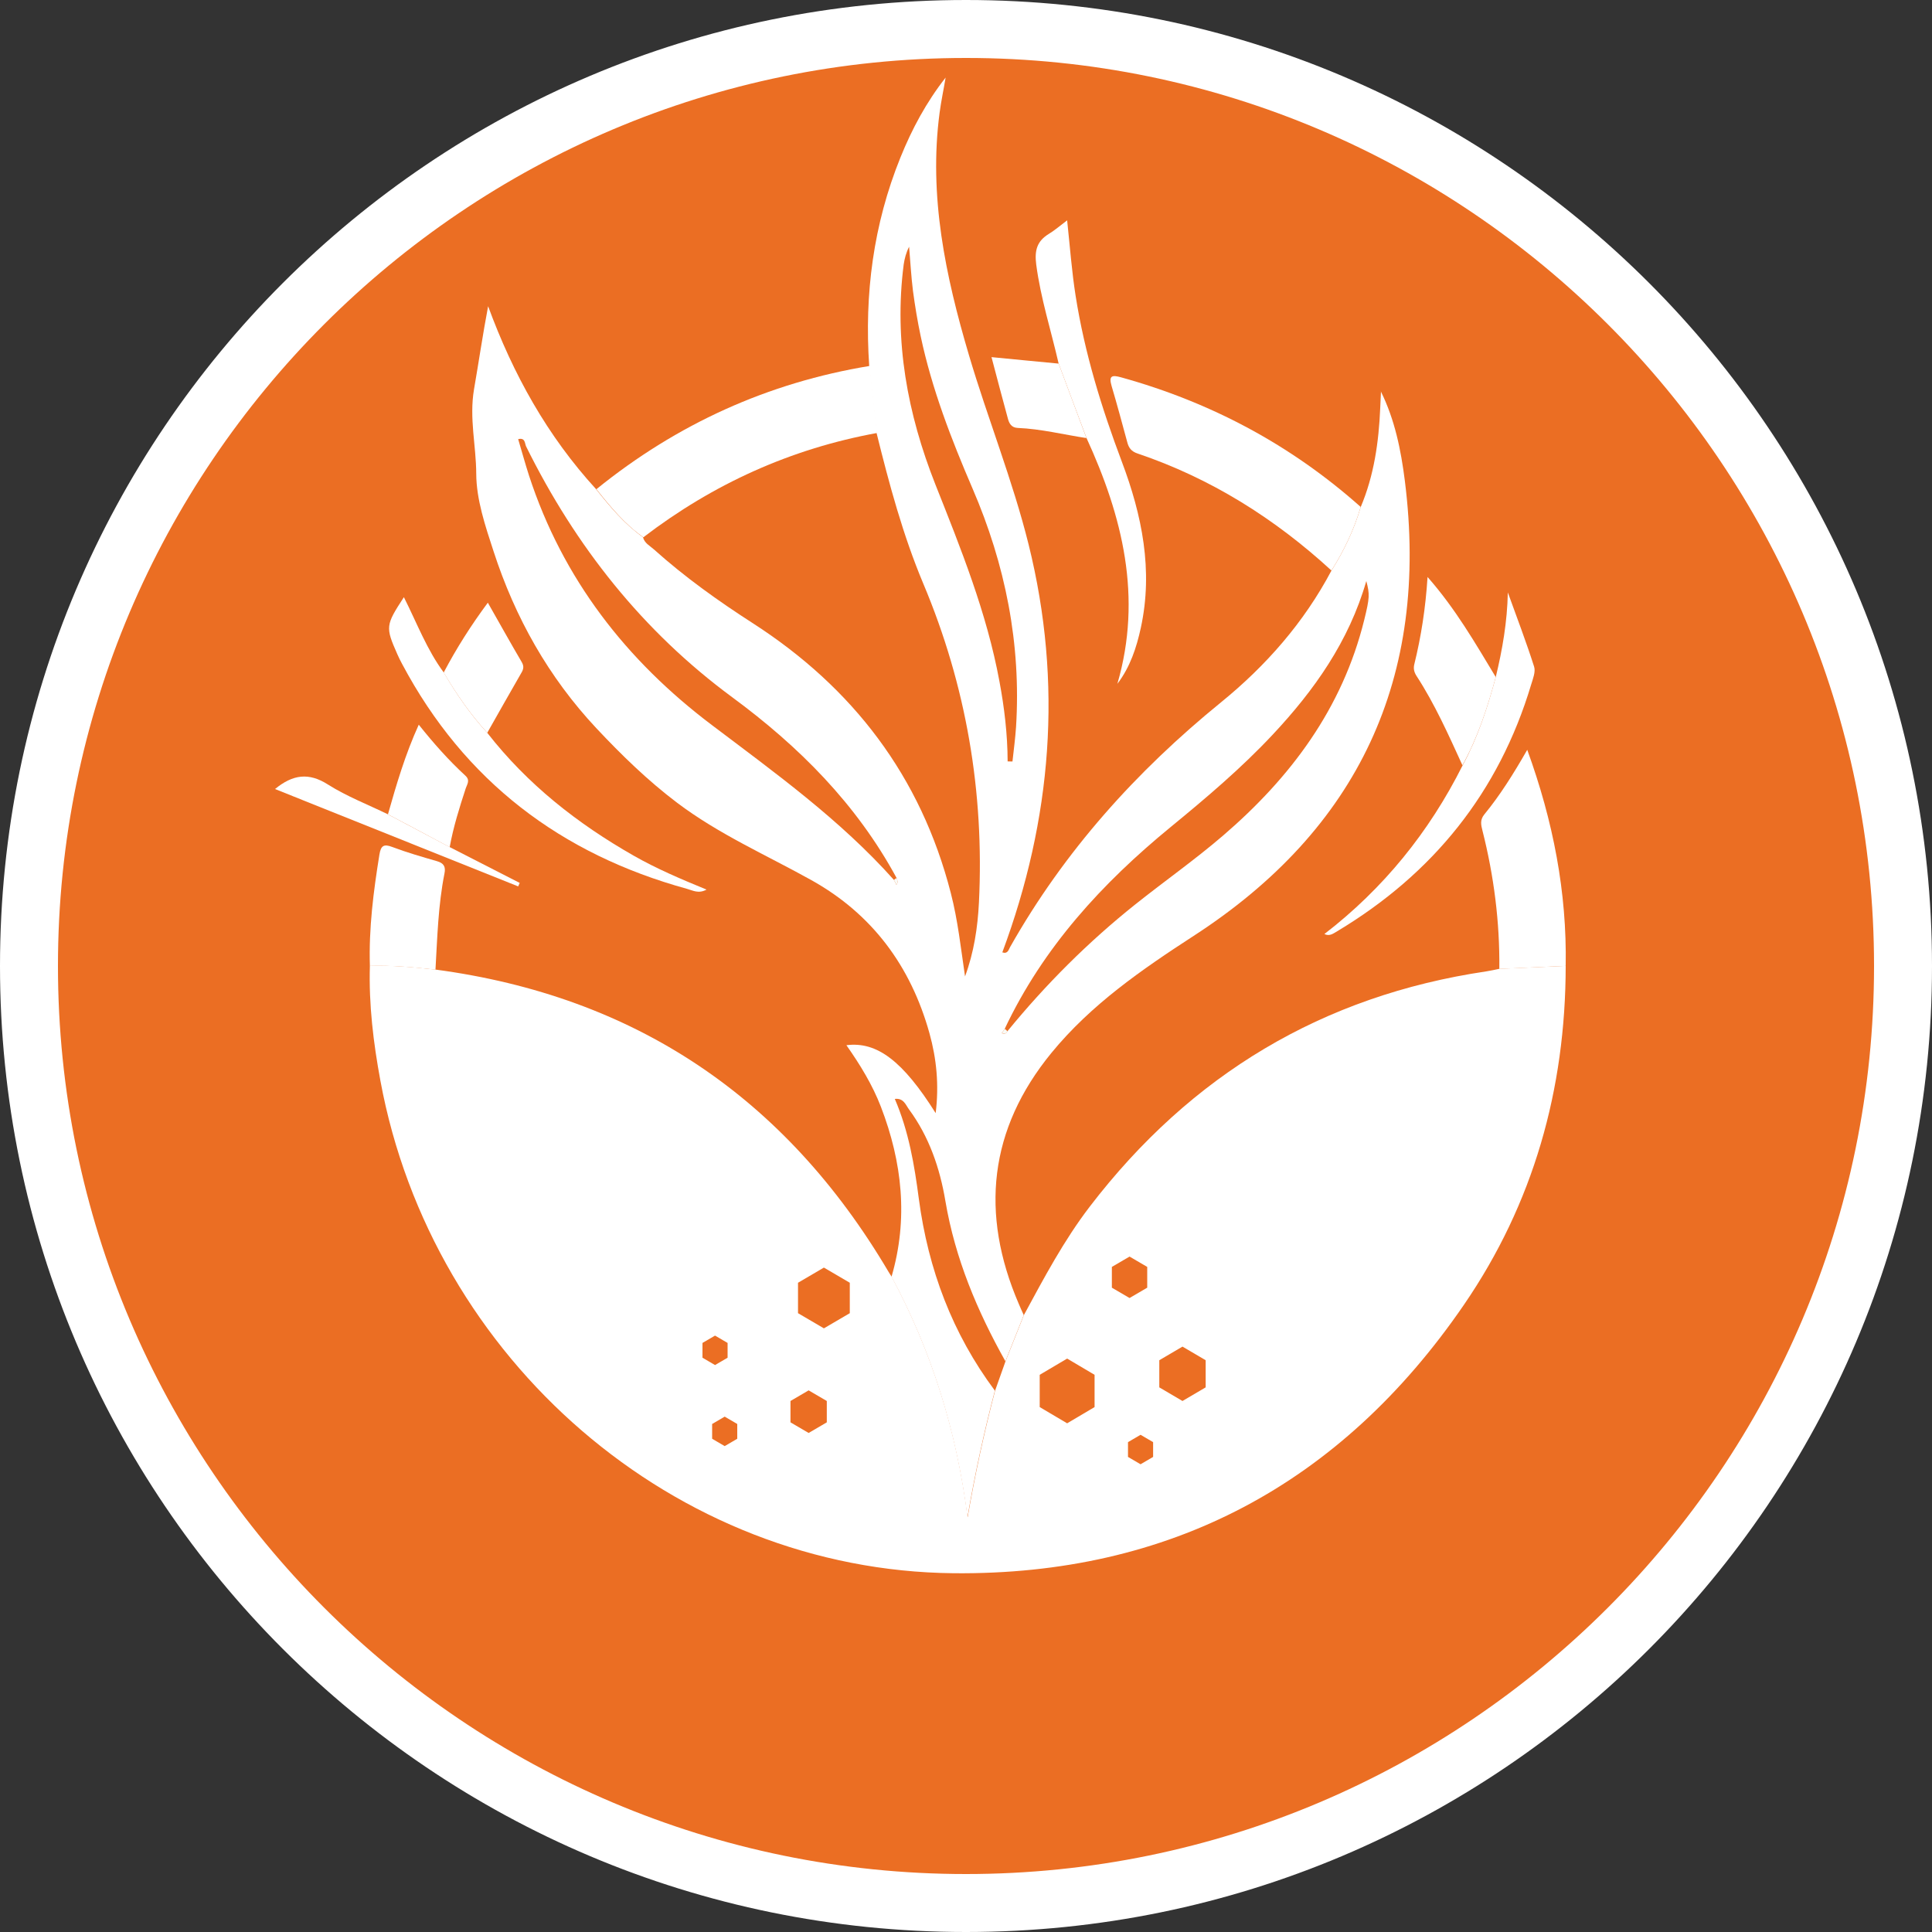 <?xml version="1.0" encoding="UTF-8" standalone="no"?>
<!-- Generator: Adobe Illustrator 25.3.1, SVG Export Plug-In . SVG Version: 6.00 Build 0)  -->

<svg
   version="1.1"
   id="Layer_1"
   x="0px"
   y="0px"
   viewBox="0 0 200 200"
   style="enable-background:new 0 0 200 200;"
   xml:space="preserve"
   sodipodi:docname="icon.svg"
   inkscape:version="1.1 (c4e8f9ed74, 2021-05-24)"
   xmlns:inkscape="http://www.inkscape.org/namespaces/inkscape"
   xmlns:sodipodi="http://sodipodi.sourceforge.net/DTD/sodipodi-0.dtd"
   xmlns="http://www.w3.org/2000/svg"
   xmlns:svg="http://www.w3.org/2000/svg"><rect x="0" y="0" width="200" height="200" fill="#333333" stroke="none"/><defs
   id="defs268" /><sodipodi:namedview
   id="namedview266"
   pagecolor="#ffffff"
   bordercolor="#666666"
   borderopacity="1.0"
   inkscape:pageshadow="2"
   inkscape:pageopacity="0.0"
   inkscape:pagecheckerboard="0"
   showgrid="false"
   inkscape:zoom="2.9238865"
   inkscape:cx="32.662006"
   inkscape:cy="100.03808"
   inkscape:window-width="1920"
   inkscape:window-height="1042"
   inkscape:window-x="0"
   inkscape:window-y="38"
   inkscape:window-maximized="1"
   inkscape:current-layer="Layer_1" />
<style
   type="text/css"
   id="style199">
	.st0{fill:#FFFFFF;}
	.st1{fill:#EB6E23;}
	.st2{fill:none;}
	.st3{fill:#F9FBF7;}
</style>

<ellipse
   style="fill:#ffffff;fill-opacity:0.985;stroke:none;stroke-width:3.631;stroke-linecap:round"
   id="path452"
   cx="98.566"
   cy="95.853"
   rx="87.908"
   ry="88.412" /><g
   id="g207">
	<circle
   class="st1"
   cx="100"
   cy="100"
   r="97"
   id="circle203" />
	<path
   class="st0"
   d="M100,6c51.83,0,94,42.17,94,94s-42.17,94-94,94S6,151.83,6,100S48.17,6,100,6 M100,0C44.77,0,0,44.77,0,100   s44.77,100,100,100s100-44.77,100-100S155.23,0,100,0L100,0z"
   id="path205" />
</g>
<rect
   x="21.7"
   y="6.02"
   class="st2"
   width="157.23"
   height="159.81"
   id="rect209" />
<path
   class="st0"
   d="M105.98,136.14c-0.63,1.6-1.27,3.19-1.9,4.78c-2.91-5.19-5.2-10.62-6.21-16.57c-0.57-3.42-1.69-6.69-3.78-9.52  c-0.33-0.45-0.55-1.18-1.46-1.07c1.45,3.36,2.03,6.86,2.49,10.36c0.97,7.3,3.48,13.95,7.87,19.84c-1.13,4.31-2.08,8.67-2.84,13.11  c-1.12-8.85-3.69-17.13-7.86-24.9c1.75-6,1.11-11.85-1.1-17.6c-0.88-2.28-2.15-4.35-3.57-6.37c3.16-0.41,5.85,1.64,9.24,7.03  c0.36-2.93,0.09-5.63-0.64-8.26c-1.94-6.97-5.94-12.35-12.21-15.85c-4.68-2.61-9.59-4.75-13.93-8.03c-3.04-2.3-5.74-4.93-8.34-7.7  c-4.94-5.27-8.42-11.45-10.65-18.33c-0.85-2.6-1.78-5.34-1.79-8.02c-0.01-2.9-0.74-5.74-0.23-8.74c0.49-2.83,0.91-5.71,1.46-8.6  c2.58,7.04,6.14,13.44,11.17,18.93c1.45,1.83,2.94,3.61,4.86,4.98c0.16,0.63,0.72,0.89,1.14,1.27c3.19,2.86,6.65,5.33,10.24,7.64  c10.32,6.65,17.38,15.82,20.49,27.94c0.73,2.82,1.04,5.73,1.47,8.62c0.92-2.49,1.31-5.06,1.44-7.66c0.56-11.43-1.32-22.45-5.76-33  c-2.12-5.05-3.53-10.31-4.84-15.6c-0.25-2.32-0.51-4.63-0.76-6.94c-0.51-7.43,0.43-14.65,3.23-21.57c1.19-2.95,2.68-5.73,4.68-8.28  c-0.2,1.21-0.46,2.41-0.62,3.62c-1.15,8.63,0.61,16.93,3.04,25.13c1.94,6.56,4.51,12.91,6.17,19.58c3.57,14.4,2.41,28.43-2.72,42.23  c0.57,0.19,0.65-0.28,0.81-0.56c5.61-9.93,13.06-18.19,21.82-25.32c4.66-3.79,8.59-8.26,11.44-13.64c1.3-2.06,2.34-4.24,3.03-6.58  c1.38-3.27,1.87-6.72,2.02-10.25c0.02-0.58,0.05-1.16,0.08-1.74l-0.02,0.01c1.45,2.92,2.09,6.09,2.49,9.27  c2.57,20.41-4.84,36.07-21.86,47.1c-5.36,3.48-10.63,7.11-14.73,12.12c-6.46,7.89-7.4,16.62-3.38,25.97  C105.63,135.37,105.8,135.76,105.98,136.14z M92.54,91.09c0.09,0.17,0.17,0.33,0.25,0.5c0.2-0.23,0.12-0.47,0.02-0.71  c-4.16-7.67-10.11-13.62-17.02-18.71c-9.25-6.82-16.21-15.61-21.33-25.96c-0.14-0.28-0.07-0.94-0.82-0.75  c0.38,1.27,0.72,2.52,1.12,3.76c3.5,10.73,10.09,19.16,18.91,25.82C80.27,80.03,86.98,84.86,92.54,91.09z M104.29,106.75  c3.96-4.84,8.36-9.24,13.24-13.13c3.01-2.4,6.17-4.62,9.08-7.12c6.98-6,12.35-13.14,14.62-22.35c0.56-2.28,0.57-2.63,0.21-4  c-1.81,6.27-5.4,11.32-9.7,15.91c-3.26,3.48-6.89,6.55-10.56,9.56c-7.09,5.81-13.2,12.46-17.18,20.9c-0.1,0.15-0.19,0.28-0.29,0.43  C103.97,107.07,104.17,107.01,104.29,106.75z M104.31,78.82c0.17,0,0.33,0.01,0.5,0.01c0.13-1.19,0.29-2.38,0.37-3.57  c0.54-8.61-1.11-16.82-4.5-24.68c-2.2-5.11-4.21-10.3-5.37-15.77c-0.33-1.56-0.59-3.13-0.8-4.7c-0.19-1.51-0.27-3.05-0.4-4.57  c-0.31,0.61-0.47,1.23-0.56,1.84c-1.02,7.9,0.39,15.46,3.28,22.77c2.64,6.65,5.32,13.28,6.63,20.38  C103.97,73.25,104.3,76.02,104.31,78.82z"
   id="path211" />
<g
   id="g229">
	<path
   class="st0"
   d="M66.6,55.62c-1.92-1.35-3.41-3.15-4.86-4.98c8.34-6.75,17.77-11.03,28.3-12.76c0.25,2.32,0.51,4.63,0.76,6.94   C81.87,46.45,73.83,50.09,66.6,55.62z"
   id="path213" />
	<path
   class="st0"
   d="M140.86,52.48c-0.69,2.35-1.73,4.53-3.03,6.58c-5.89-5.41-12.52-9.56-20.06-12.11   c-0.64-0.21-0.93-0.58-1.08-1.19c-0.53-1.95-1.05-3.89-1.62-5.81c-0.32-1.09,0.07-1.14,0.98-0.89   C125.32,41.63,133.63,46.04,140.86,52.48z"
   id="path215" />
	<path
   class="st0"
   d="M162.08,99.99c-2.29,0.11-4.58,0.2-6.87,0.31c0.05-4.86-0.56-9.63-1.75-14.33c-0.15-0.58-0.26-1.09,0.18-1.64   c1.64-2,3.01-4.18,4.46-6.71C160.79,85.02,162.21,92.36,162.08,99.99z"
   id="path217" />
	<path
   class="st0"
   d="M154.84,70.09c-0.85,3.16-1.86,6.25-3.45,9.13c-1.45-3.17-2.86-6.34-4.76-9.26c-0.25-0.39-0.33-0.77-0.22-1.2   c0.7-2.85,1.16-5.76,1.37-9.03C150.7,63.05,152.73,66.6,154.84,70.09z"
   id="path219" />
	<path
   class="st0"
   d="M45.08,100.38c-2.26-0.25-4.51-0.46-6.79-0.39c-0.12-3.89,0.37-7.71,0.99-11.54c0.15-0.91,0.45-1.11,1.33-0.77   c1.51,0.57,3.07,1.02,4.63,1.47c0.69,0.2,0.92,0.56,0.77,1.28C45.36,93.7,45.27,97.05,45.08,100.38z"
   id="path221" />
	<path
   class="st0"
   d="M40.16,84.3c0.88-3.1,1.78-6.18,3.19-9.28c1.54,1.93,3.1,3.69,4.83,5.28c0.51,0.47,0.18,0.88,0.04,1.29   c-0.66,2.01-1.29,4.02-1.67,6.11C44.43,86.56,42.3,85.43,40.16,84.3z"
   id="path223" />
	<path
   class="st0"
   d="M50.44,75.86c-1.74-1.9-3.2-4.01-4.51-6.24c1.32-2.51,2.84-4.9,4.57-7.23c1.22,2.14,2.34,4.16,3.51,6.15   c0.26,0.45,0.18,0.75-0.06,1.15C52.77,71.73,51.61,73.8,50.44,75.86z"
   id="path225" />
	<path
   class="st0"
   d="M109.59,37.64c0.96,2.57,1.92,5.14,2.88,7.71c-2.37-0.36-4.7-0.95-7.11-1.05c-0.67-0.03-0.9-0.48-1.03-0.99   c-0.56-2.04-1.09-4.07-1.69-6.34C105.06,37.2,107.32,37.43,109.59,37.64z"
   id="path227" />
</g>
<g
   id="g239">
	<path
   class="st0"
   d="M109.59,37.64c-0.78-3.41-1.86-6.75-2.32-10.25c-0.19-1.48,0.08-2.43,1.31-3.18c0.61-0.37,1.17-0.86,1.89-1.4   c0.29,2.72,0.48,5.3,0.88,7.83c0.93,5.9,2.68,11.58,4.78,17.15c2.09,5.54,3.26,11.24,1.97,17.19c-0.45,2.06-1.1,4.06-2.43,5.81   c2.61-8.99,0.53-17.33-3.2-25.46C111.51,42.79,110.55,40.21,109.59,37.64z"
   id="path231" />
	<path
   class="st0"
   d="M50.44,75.86c4.16,5.34,9.35,9.41,15.16,12.72c2.37,1.35,4.86,2.41,7.54,3.51c-0.83,0.46-1.44,0.08-2.03-0.08   C58.1,88.43,48.08,80.88,41.62,68.72c-0.18-0.33-0.34-0.66-0.49-1c-1.24-2.81-1.22-2.99,0.68-5.9c1.35,2.68,2.38,5.44,4.13,7.8   C47.24,71.85,48.7,73.96,50.44,75.86z"
   id="path233" />
	<path
   class="st0"
   d="M154.84,70.09c0.69-2.85,1.19-5.73,1.25-8.76c0.92,2.55,1.89,5.08,2.72,7.68c0.17,0.53-0.12,1.25-0.3,1.84   c-3.36,11.22-10.2,19.62-20.08,25.55c-0.4,0.23-0.79,0.56-1.33,0.29c6.1-4.7,10.84-10.54,14.31-17.46   C152.97,76.35,153.99,73.25,154.84,70.09z"
   id="path235" />
	<path
   class="st0"
   d="M40.16,84.3c2.13,1.13,4.26,2.26,6.39,3.39c2.42,1.24,4.83,2.47,7.25,3.71c-0.05,0.12-0.1,0.24-0.16,0.36   c-8.37-3.35-16.72-6.7-25.17-10.08c1.84-1.51,3.49-1.74,5.49-0.46C35.92,82.46,38.1,83.29,40.16,84.3z"
   id="path237" />
</g>
<path
   class="st3"
   d="M92.81,90.88c0.1,0.24,0.19,0.48-0.02,0.71c-0.09-0.17-0.17-0.33-0.25-0.5C92.63,91.03,92.72,90.96,92.81,90.88  z"
   id="path241" />
<path
   class="st3"
   d="M104.29,106.75c-0.13,0.26-0.31,0.32-0.56,0.18c0.1-0.15,0.19-0.28,0.28-0.43  C104.11,106.58,104.2,106.66,104.29,106.75z"
   id="path243" />
<g
   id="g263">
	<path
   class="st0"
   d="M162.08,99.99c-0.01,12.79-3.35,24.61-10.54,35.09c-12.77,18.62-30.51,27.99-52.81,27.78   c-28.86-0.27-54.01-22.08-59.35-50.98c-0.73-3.94-1.21-7.89-1.09-11.9c2.27-0.07,4.53,0.14,6.79,0.39   c20.58,2.75,36.2,13.17,46.89,31.27c0.11,0.19,0.22,0.35,0.34,0.53c4.16,7.76,6.74,16.04,7.86,24.9c0.76-4.44,1.71-8.8,2.84-13.11   c0.36-1.01,0.72-2.03,1.08-3.04c0.63-1.6,1.27-3.19,1.9-4.78c2.09-3.86,4.14-7.73,6.82-11.23c10.48-13.68,24.13-21.84,41.03-24.35   c0.47-0.07,0.93-0.18,1.38-0.27C157.5,100.2,159.79,100.09,162.08,99.99z"
   id="path245" />
	<path
   class="st1"
   d="M85.29,131.22l-2.68,1.57v3.15l2.68,1.57l2.68-1.57v-3.15L85.29,131.22z"
   id="path247" />
	<path
   class="st1"
   d="M83.71,143.93l-1.88,1.1v2.21l1.88,1.1l1.88-1.1v-2.21L83.71,143.93z"
   id="path249" />
	<path
   class="st1"
   d="M74.02,138.26l-1.3,0.76v1.53l1.3,0.76l1.3-0.76v-1.53L74.02,138.26z"
   id="path251" />
	<path
   class="st1"
   d="M75.02,146.65l-1.3,0.76v1.53l1.3,0.76l1.3-0.76v-1.53L75.02,146.65z"
   id="path253" />
	<path
   class="st1"
   d="M118.07,148.53l-1.3,0.76v1.53l1.3,0.76l1.3-0.76v-1.53L118.07,148.53z"
   id="path255" />
	<path
   class="st1"
   d="M110.47,140.64l-2.84,1.68v3.34l2.84,1.68l2.84-1.68v-3.34L110.47,140.64z"
   id="path257" />
	<path
   class="st1"
   d="M116.93,130.08l-1.83,1.07v2.15l1.83,1.07l1.83-1.07v-2.15L116.93,130.08z"
   id="path259" />
	<path
   class="st1"
   d="M122.41,139.4l-2.4,1.41v2.81l2.4,1.41l2.4-1.41v-2.81L122.41,139.4z"
   id="path261" />
</g>
</svg>
